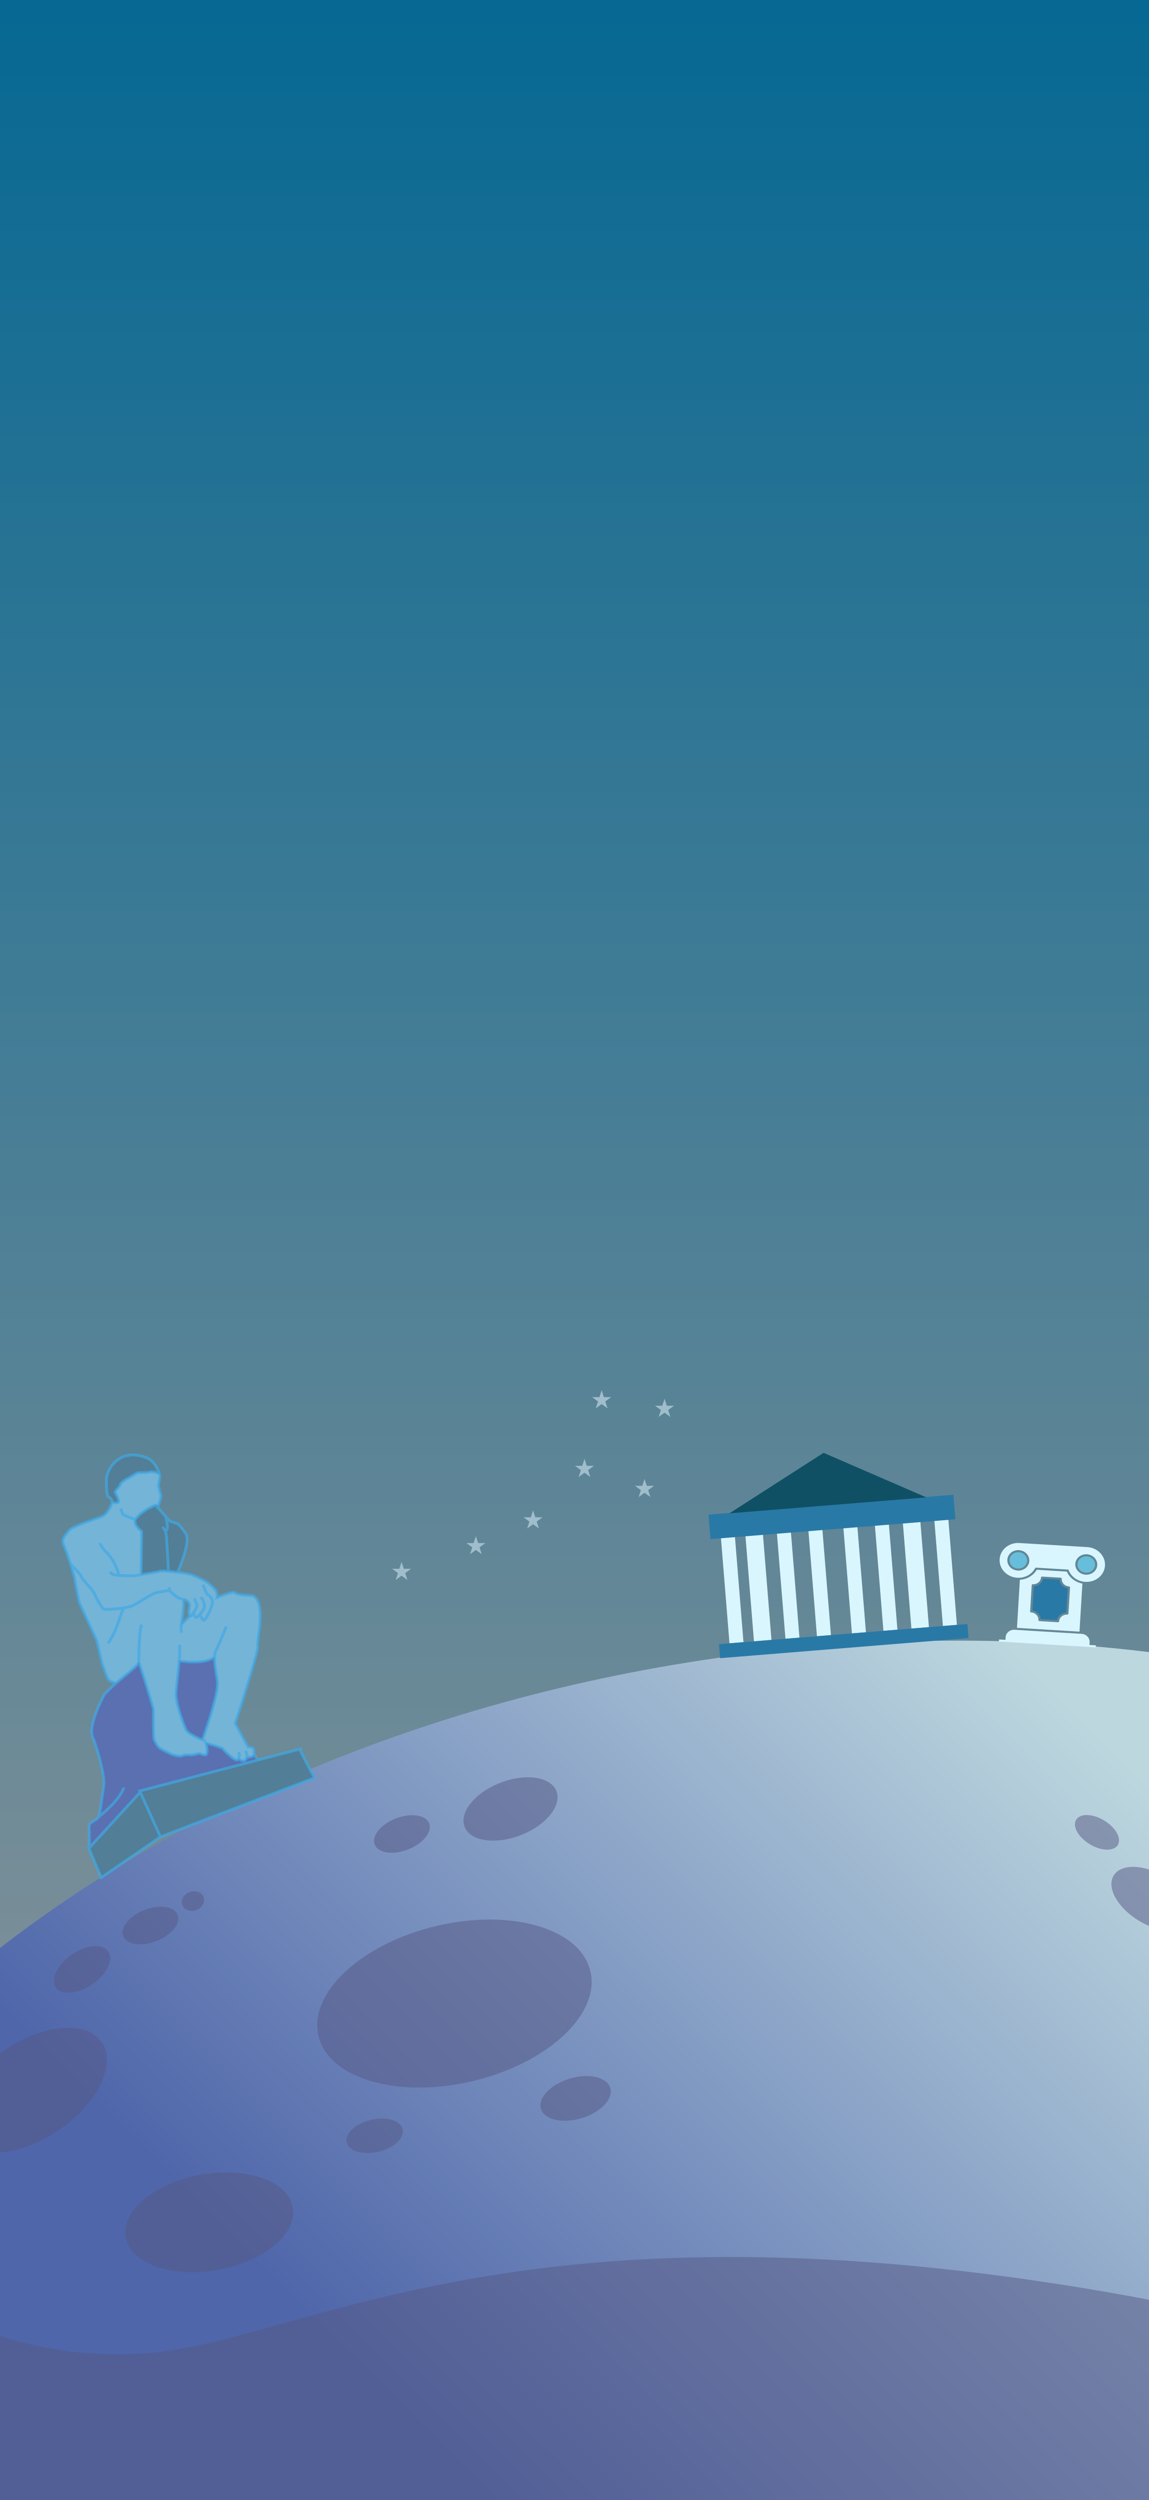 <svg width="402" height="874" viewBox="0 0 402 874" fill="none" xmlns="http://www.w3.org/2000/svg">
<rect x="0" y="0" width="402" height="874" fill="#333333" stroke="none"/>
<g clip-path="url(#clip0_2731_207)">
<rect width="402" height="874" fill="url(#paint0_linear_2731_207)"/>
<path d="M683.959 785.956C706.243 932.84 546.204 1078.93 326.503 1112.26C106.801 1145.6 -89.367 1053.54 -111.651 906.66C-133.935 759.776 26.103 613.683 245.805 580.351C465.507 547.02 661.675 639.073 683.959 785.956Z" fill="url(#paint1_linear_2731_207)"/>
<ellipse cx="131.088" cy="746.633" rx="10.037" ry="5.718" transform="rotate(-13.379 131.088 746.633)" fill="#575884" fill-opacity="0.5"/>
<ellipse cx="201.392" cy="733.561" rx="12.675" ry="7.221" transform="rotate(-16.719 201.392 733.561)" fill="#575884" fill-opacity="0.5"/>
<ellipse cx="73.204" cy="776.885" rx="29.685" ry="16.911" transform="rotate(-10.166 73.204 776.885)" fill="#575884" fill-opacity="0.5"/>
<ellipse cx="11.053" cy="730.695" rx="29.685" ry="16.911" transform="rotate(-34.288 11.053 730.695)" fill="#575884" fill-opacity="0.5"/>
<ellipse cx="28.719" cy="688.465" rx="11.088" ry="6.317" transform="rotate(-34.288 28.719 688.465)" fill="#575884" fill-opacity="0.5"/>
<ellipse cx="52.628" cy="673.117" rx="10.216" ry="5.82" transform="rotate(-21.175 52.628 673.117)" fill="#575884" fill-opacity="0.5"/>
<ellipse cx="140.628" cy="641.117" rx="10.216" ry="5.82" transform="rotate(-21.175 140.628 641.117)" fill="#575884" fill-opacity="0.5"/>
<ellipse cx="178.614" cy="632.378" rx="17.231" ry="9.817" transform="rotate(-21.175 178.614 632.378)" fill="#575884" fill-opacity="0.5"/>
<ellipse cx="383.798" cy="640.556" rx="8.516" ry="4.851" transform="rotate(31.138 383.798 640.556)" fill="#575884" fill-opacity="0.5"/>
<ellipse cx="403.071" cy="663.781" rx="15.707" ry="8.948" transform="rotate(31.138 403.071 663.781)" fill="#575884" fill-opacity="0.5"/>
<ellipse cx="67.514" cy="664.565" rx="3.967" ry="3.359" transform="rotate(-21.175 67.514 664.565)" fill="#575884" fill-opacity="0.5"/>
<ellipse cx="159" cy="700.404" rx="48.883" ry="27.848" transform="rotate(-13.379 159 700.404)" fill="#575884" fill-opacity="0.5"/>
<path d="M-28.863 802.927C-16.03 812.26 20.537 828.927 64.137 820.927C118.637 810.927 199.137 766.927 396.637 802.927C554.637 831.727 467.137 958.927 403.637 1018.93C259.637 1033.09 -29.863 1044.03 -35.863 974.427C-43.363 887.427 -59.863 845.427 -51.863 820.927C-45.463 801.327 -33.863 800.76 -28.863 802.927Z" fill="#575884" fill-opacity="0.5"/>
<path d="M370.692 552.22L364.938 551.871C364.67 553.348 363.325 554.455 361.716 554.525L361.201 563.004C362.79 563.267 363.991 564.526 364.08 566.021L369.834 566.37C370.103 564.896 371.451 563.791 373.064 563.723L373.579 555.244C371.985 554.981 370.78 553.719 370.692 552.22Z" fill="#2979A7"/>
<path d="M373.259 549.392L362.731 548.754C361.54 550.781 359.298 552.112 356.825 552.257L355.806 569.065L377.68 570.391L378.699 553.584C376.262 553.141 374.197 551.549 373.259 549.392ZM373.815 564.11C373.803 564.31 373.624 564.458 373.408 564.444C371.926 564.355 370.646 565.399 370.563 566.774C370.551 566.975 370.371 567.122 370.155 567.109L363.672 566.716C363.456 566.703 363.296 566.535 363.308 566.334C363.391 564.959 362.255 563.768 360.773 563.678C360.557 563.665 360.397 563.497 360.409 563.297L360.964 554.141C360.976 553.94 361.155 553.793 361.372 553.806C362.854 553.896 364.126 552.844 364.209 551.468C364.221 551.268 364.401 551.12 364.617 551.133L371.1 551.527C371.316 551.54 371.476 551.708 371.464 551.908C371.381 553.284 372.524 554.482 374.006 554.572C374.222 554.585 374.383 554.753 374.371 554.954L373.815 564.11Z" fill="#D9F6FF"/>
<path d="M381.224 574.11C381.317 572.579 380.055 571.257 378.406 571.157L354.994 569.737C353.345 569.637 351.933 570.797 351.84 572.328L351.784 573.258L349.532 573.122L349.489 573.838L383.375 575.893L383.419 575.176L381.168 575.04L381.224 574.11Z" fill="#D9F6FF"/>
<path d="M379.885 549.764C381.578 549.866 383.033 548.671 383.128 547.099C383.224 545.527 381.924 544.165 380.231 544.062C378.537 543.96 377.082 545.155 376.986 546.727C376.891 548.298 378.191 549.661 379.885 549.764Z" fill="#67BEDB"/>
<path d="M355.915 551.548C358.709 551.717 361.185 550.235 362.265 548.007L373.811 548.707C374.614 551.049 376.893 552.82 379.687 552.989C383.307 553.209 386.397 550.663 386.6 547.311C386.804 543.958 384.043 541.058 380.424 540.838L356.342 539.385C352.868 539.326 349.936 541.816 349.738 545.075C349.535 548.428 352.303 551.329 355.915 551.548ZM380.274 543.346C382.393 543.474 384.02 545.179 383.9 547.146C383.781 549.113 381.96 550.609 379.841 550.48C377.722 550.352 376.095 548.647 376.214 546.68C376.334 544.713 378.155 543.217 380.274 543.346ZM356.499 541.904C358.618 542.033 360.245 543.737 360.125 545.705C360.006 547.672 358.185 549.167 356.066 549.039C353.947 548.91 352.32 547.206 352.439 545.239C352.559 543.271 354.38 541.776 356.499 541.904Z" fill="#D9F6FF"/>
<path d="M356.111 548.322C357.803 548.425 359.259 547.229 359.354 545.658C359.449 544.086 358.149 542.723 356.456 542.621C354.763 542.518 353.307 543.714 353.212 545.286C353.117 546.857 354.417 548.22 356.111 548.322Z" fill="#67BEDB"/>
<path d="M140.5 546L141.286 548.418H143.829L141.771 549.913L142.557 552.332L140.5 550.837L138.443 552.332L139.229 549.913L137.171 548.418H139.714L140.5 546Z" fill="#A0BDCB"/>
<path d="M166.5 537L167.286 539.418H169.829L167.771 540.913L168.557 543.332L166.5 541.837L164.443 543.332L165.229 540.913L163.171 539.418H165.714L166.5 537Z" fill="#A0BDCB"/>
<path d="M186.5 528L187.286 530.418H189.829L187.771 531.913L188.557 534.332L186.5 532.837L184.443 534.332L185.229 531.913L183.171 530.418H185.714L186.5 528Z" fill="#A0BDCB"/>
<path d="M204.5 510L205.286 512.418H207.829L205.771 513.913L206.557 516.332L204.5 514.837L202.443 516.332L203.229 513.913L201.171 512.418H203.714L204.5 510Z" fill="#A0BDCB"/>
<path d="M210.5 486L211.286 488.418H213.829L211.771 489.913L212.557 492.332L210.5 490.837L208.443 492.332L209.229 489.913L207.171 488.418H209.714L210.5 486Z" fill="#A0BDCB"/>
<path d="M232.5 489L233.286 491.418H235.829L233.771 492.913L234.557 495.332L232.5 493.837L230.443 495.332L231.229 492.913L229.171 491.418H231.714L232.5 489Z" fill="#A0BDCB"/>
<path d="M225.5 517L226.286 519.418H228.829L226.771 520.913L227.557 523.332L225.5 521.837L223.443 523.332L224.229 520.913L222.171 519.418H224.714L225.5 517Z" fill="#A0BDCB"/>
<rect x="252.147" y="536.521" width="4.912" height="38.072" transform="rotate(-4.631 252.147 536.521)" fill="#D9F6FF"/>
<rect x="260.719" y="535.828" width="6.141" height="38.072" transform="rotate(-4.631 260.719 535.828)" fill="#D9F6FF"/>
<rect x="271.734" y="534.935" width="4.912" height="38.072" transform="rotate(-4.631 271.734 534.935)" fill="#D9F6FF"/>
<rect x="326.82" y="530.474" width="4.912" height="38.072" transform="rotate(-4.631 326.82 530.474)" fill="#D9F6FF"/>
<rect x="315.802" y="531.366" width="6.141" height="38.072" transform="rotate(-4.631 315.802 531.366)" fill="#D9F6FF"/>
<rect x="306.009" y="532.158" width="4.912" height="38.072" transform="rotate(-4.631 306.009 532.158)" fill="#D9F6FF"/>
<rect x="294.992" y="533.052" width="4.912" height="38.072" transform="rotate(-4.631 294.992 533.052)" fill="#D9F6FF"/>
<rect x="282.75" y="534.043" width="4.912" height="38.072" transform="rotate(-4.631 282.75 534.043)" fill="#D9F6FF"/>
<rect x="247.882" y="529.475" width="85.968" height="8.597" transform="rotate(-4.631 247.882 529.475)" fill="#2979A7"/>
<rect x="251.551" y="574.766" width="87.196" height="4.912" transform="rotate(-4.631 251.551 574.766)" fill="#2979A7"/>
<path d="M288.15 507.882L324.09 523.452L255.184 529.034L288.15 507.882Z" fill="#0F5065"/>
<path d="M49.065 626.508L48.886 626.081L90.223 615.286L104.759 611.49L109.976 621.5L56.136 642.126L49.065 626.508Z" fill="#527E97"/>
<path d="M31.097 646.121L49.065 626.508L56.136 642.126L35.405 656.369L31.097 646.121Z" fill="#527E97"/>
<path d="M82.318 602.478L86.765 610.658C87.111 610.68 87.923 610.774 88.409 610.972C88.896 611.169 88.925 612.597 88.879 613.287C88.879 614.09 87.188 614.332 86.342 614.353C86.285 614.562 86.194 614.771 86.059 614.974C85.318 616.09 84.006 615.286 83.442 614.745C83.358 614.904 83.254 615.057 83.13 615.201C82.452 615.988 78.156 611.765 77.977 611.338C77.833 610.996 73.932 609.856 71.999 609.329C71.874 608.993 71.73 608.705 71.573 608.503C71.428 608.318 71.273 608.206 71.11 608.195C71.037 608.191 70.948 608.176 70.844 608.151C72.827 602.68 76.642 590.896 76.035 587.534C75.504 584.596 75.045 581.382 75.078 579.261C72.043 581.637 65.564 581.128 62.703 580.577C62.382 584.398 61.772 589.142 61.608 591.589C61.33 595.725 64.562 603.411 65.1 604.692C65.601 605.883 69.469 607.83 70.844 608.151C70.948 608.176 71.037 608.191 71.11 608.195C71.273 608.206 71.428 608.318 71.573 608.503C71.73 608.705 71.874 608.993 71.999 609.329C72.49 610.651 72.683 612.723 72.228 613.252C71.551 614.04 69.976 612.692 69.119 613.052C68.433 613.34 67.286 613.488 66.797 613.526C66.249 613.421 64.896 613.32 63.868 613.752C62.583 614.293 60.151 613.305 59.543 613.058C59.057 612.861 57.194 611.868 56.324 611.397C55.108 610.903 54.031 608.341 53.851 607.914C53.672 607.487 53.619 598.968 53.688 597.933C53.744 597.106 50.306 586.291 48.58 580.987C48.497 581.19 48.196 581.752 47.654 582.382C47.112 583.011 42.72 586.633 40.592 588.366C40.043 588.261 38.79 587.917 38.16 587.378C37.372 586.704 36.185 582.681 35.826 581.827C35.467 580.973 34.059 574.028 33.7 573.174C33.341 572.32 28.425 561.825 27.887 560.545C27.456 559.52 26.456 553.944 26.01 551.284L24.823 547.261C24.779 547.126 24.73 546.978 24.678 546.819C25.776 547.865 28.08 550.213 28.511 551.238C29.049 552.519 32.379 555.641 32.917 556.922C33.456 558.203 35.679 562.293 36.287 562.54C36.714 562.713 40.278 562.559 43.166 562.114C44.39 561.925 45.493 561.684 46.184 561.394C48.503 560.419 53.105 556.976 54.998 556.683C56.513 556.448 58.439 556.074 59.213 555.916C60.098 556.923 62.21 558.843 64.095 559.135C64.568 560.311 63.852 565.483 63.41 568.074C63.378 568.143 63.368 568.197 63.383 568.232C63.392 568.181 63.401 568.128 63.41 568.074C63.684 567.48 65.546 565.763 66.544 564.893C66.241 564.773 66.051 564.075 65.982 563.622C66.171 562.873 66.477 561.203 66.19 560.52C65.903 559.837 65.02 559.337 64.615 559.172C64.445 559.175 64.271 559.162 64.095 559.135C62.21 558.843 60.098 556.923 59.213 555.916C58.439 556.074 56.513 556.448 54.998 556.683C53.105 556.976 48.503 560.419 46.184 561.394C45.493 561.684 44.39 561.925 43.166 562.114C40.278 562.559 36.714 562.713 36.287 562.54C35.679 562.293 33.456 558.203 32.917 556.922C32.379 555.641 29.049 552.519 28.511 551.238C28.08 550.213 25.776 547.865 24.678 546.819C24.048 544.901 22.862 541.4 22.199 539.822C21.302 537.687 23.264 536.36 24.19 534.965C25.116 533.571 34.044 530.823 35.757 530.102C37.471 529.382 39.144 526.166 39.213 525.132C39.618 525.297 40.6 525.554 41.286 525.266C42.142 524.906 40.457 522.097 40.278 521.67C40.098 521.243 42.31 519.308 42.13 518.881C41.951 518.454 44.342 516.946 44.77 516.766C45.198 516.586 47.589 515.079 48.018 514.898C48.446 514.718 51.555 514.919 52.412 514.558C53.097 514.27 54.908 514.849 55.727 515.174C55.8 515.386 55.849 515.54 55.88 515.613C56.024 515.955 55.635 518.228 55.423 519.322C55.579 520.094 55.964 521.808 56.251 522.491C56.496 523.073 55.862 525.046 55.361 526.369C54.389 525.256 48.083 529.443 47.336 531.264C46.739 532.721 48.57 534.598 49.56 535.354L49.354 550.452C48.356 550.615 47.612 550.744 47.483 550.798C47.185 550.923 43.886 550.855 41.696 550.719C40.734 550.659 39.986 550.586 39.8 550.511L38.405 549.59C38.667 549.815 39.314 550.314 39.8 550.511C39.986 550.586 40.734 550.659 41.696 550.719C43.886 550.855 47.185 550.923 47.483 550.798C47.612 550.744 48.356 550.615 49.354 550.452C51.657 550.075 55.315 549.516 55.912 549.264C56.286 549.107 57.569 549.165 58.949 549.291C60.099 549.397 61.318 549.55 62.13 549.665C62.821 549.71 64.653 549.911 66.455 550.359C68.257 550.808 71.378 552.477 72.714 553.255C73.239 553.704 74.482 554.823 75.256 555.704C76.029 556.584 76.011 557.899 75.904 558.446C77.904 557.605 81.974 556.095 82.261 556.778C82.549 557.461 86.36 557.734 88.23 557.786C93.522 559.581 89.622 574.285 90.16 575.566C90.591 576.59 85.112 593.934 82.318 602.478Z" fill="#74B4D7"/>
<path d="M55.912 549.264C55.315 549.516 51.657 550.075 49.354 550.452L49.56 535.354C48.57 534.598 46.739 532.721 47.336 531.264C48.083 529.443 54.389 525.256 55.361 526.369C55.274 526.598 55.191 526.808 55.117 526.988C55.861 527.79 57.069 529.11 57.939 530.102C58.301 531.364 58.89 534.044 58.348 534.674C58.189 534.858 58.096 535.076 58.048 535.302C57.934 535.847 58.083 536.44 58.209 536.742L58.949 549.291C57.569 549.165 56.286 549.107 55.912 549.264Z" fill="#527E97"/>
<path d="M65.105 536.355C66.453 538.602 63.684 546.165 62.13 549.665C61.318 549.55 60.099 549.397 58.949 549.291L58.209 536.742C58.083 536.44 57.934 535.847 58.048 535.302C58.096 535.076 58.189 534.858 58.348 534.674C58.89 534.044 58.301 531.364 57.939 530.102C58.505 530.749 58.928 531.257 58.985 531.391C59.128 531.733 61.071 532.357 62.024 532.626C62.49 532.933 63.757 534.108 65.105 536.355Z" fill="#527E97"/>
<path d="M41.469 510.115C45.394 507.46 50.507 508.828 52.69 510.422C54.499 511.744 55.377 514.147 55.727 515.174C54.908 514.849 53.097 514.27 52.412 514.558C51.555 514.919 48.446 514.718 48.018 514.898C47.589 515.079 45.198 516.586 44.77 516.766C44.342 516.946 41.951 518.454 42.13 518.881C42.31 519.308 40.098 521.243 40.278 521.67C40.457 522.097 42.142 524.906 41.286 525.266C40.6 525.554 39.618 525.297 39.213 525.132C39.282 524.098 38.674 523.851 37.887 523.177C37.257 522.638 37.211 518.772 37.267 516.906C37.359 515.527 38.329 512.239 41.469 510.115Z" fill="#527E97"/>
<path d="M65.1 604.692C64.562 603.411 61.33 595.725 61.608 591.589C61.772 589.142 62.382 584.398 62.703 580.577C65.564 581.128 72.043 581.637 75.078 579.261C75.045 581.382 75.504 584.596 76.035 587.534C76.642 590.896 72.827 602.68 70.844 608.151C69.469 607.83 65.601 605.883 65.1 604.692Z" fill="#5A70B0"/>
<path d="M36.348 592.662C36.547 592.176 39.26 589.595 40.592 588.366C42.72 586.633 47.112 583.011 47.654 582.382C48.196 581.752 48.497 581.19 48.58 580.987C50.306 586.291 53.744 597.106 53.688 597.933C53.619 598.968 53.672 607.487 53.851 607.914C54.031 608.341 55.108 610.903 56.324 611.397C57.194 611.868 59.057 612.861 59.543 613.058C60.151 613.305 62.583 614.293 63.868 613.752C64.896 613.32 66.249 613.421 66.797 613.526C67.286 613.488 68.433 613.34 69.119 613.052C69.976 612.692 71.551 614.04 72.228 613.252C72.683 612.723 72.49 610.651 71.999 609.329C73.932 609.856 77.833 610.996 77.977 611.338C78.156 611.765 82.452 615.988 83.13 615.201C83.254 615.057 83.358 614.904 83.442 614.745C84.006 615.286 85.318 616.09 86.059 614.974C86.194 614.771 86.285 614.562 86.342 614.353C87.188 614.332 88.879 614.09 88.879 613.287L90.223 615.286L48.886 626.081L49.065 626.508L31.097 646.121C31.037 645.979 30.967 645.573 31.166 645.087C31.415 644.48 31.154 639.063 31.223 638.029C31.293 636.995 34.043 636.341 34.54 635.127C35.038 633.913 35.952 626.494 36.34 623.818C36.727 621.143 34.243 611.636 32.448 607.366C30.652 603.096 36.099 593.269 36.348 592.662Z" fill="#5A70B0"/>
<path d="M62.13 549.665C62.821 549.71 64.653 549.911 66.455 550.359C68.257 550.808 71.378 552.477 72.714 553.255C73.239 553.704 74.482 554.823 75.256 555.704C76.029 556.584 76.011 557.899 75.904 558.446C77.904 557.605 81.974 556.095 82.261 556.778C82.549 557.461 86.36 557.734 88.23 557.786C93.522 559.581 89.622 574.285 90.16 575.566C90.591 576.59 85.112 593.934 82.318 602.478L86.765 610.658C87.111 610.68 87.923 610.774 88.409 610.972C88.896 611.169 88.925 612.597 88.879 613.287M62.13 549.665C63.684 546.165 66.453 538.602 65.105 536.355C63.757 534.108 62.49 532.933 62.024 532.626C61.071 532.357 59.128 531.733 58.985 531.391C58.928 531.257 58.505 530.749 57.939 530.102M62.13 549.665C61.318 549.55 60.099 549.397 58.949 549.291M39.213 525.132C39.282 524.098 38.674 523.851 37.887 523.177C37.257 522.638 37.211 518.772 37.267 516.906C37.359 515.527 38.329 512.239 41.469 510.115C45.394 507.46 50.507 508.828 52.69 510.422C54.499 511.744 55.377 514.147 55.727 515.174M39.213 525.132C39.144 526.166 37.471 529.382 35.757 530.102C34.044 530.823 25.116 533.571 24.19 534.965C23.264 536.36 21.302 537.687 22.199 539.822C22.862 541.4 24.048 544.901 24.678 546.819M39.213 525.132C39.618 525.297 40.6 525.554 41.286 525.266C42.142 524.906 40.457 522.097 40.278 521.67C40.098 521.243 42.31 519.308 42.13 518.881C41.951 518.454 44.342 516.946 44.77 516.766C45.198 516.586 47.589 515.079 48.018 514.898C48.446 514.718 51.555 514.919 52.412 514.558C53.097 514.27 54.908 514.849 55.727 515.174M40.592 588.366C40.043 588.261 38.79 587.917 38.16 587.378C37.372 586.704 36.185 582.681 35.826 581.827C35.467 580.973 34.059 574.028 33.7 573.174C33.341 572.32 28.425 561.826 27.887 560.545C27.456 559.52 26.456 553.944 26.01 551.284L24.823 547.261C24.779 547.126 24.73 546.978 24.678 546.819M40.592 588.366C39.26 589.595 36.547 592.176 36.348 592.662C36.099 593.269 30.652 603.096 32.448 607.366C34.243 611.636 36.727 621.143 36.34 623.818C35.952 626.494 35.038 633.913 34.54 635.127M40.592 588.366C42.72 586.633 47.112 583.011 47.654 582.382C48.196 581.752 48.497 581.19 48.58 580.987M34.54 635.127C34.043 636.341 31.293 636.995 31.223 638.029C31.154 639.063 31.415 644.48 31.166 645.087C30.967 645.573 31.037 645.979 31.097 646.121M34.54 635.127C36.955 633.274 42.095 628.634 43.345 624.893M31.097 646.121L49.065 626.508M31.097 646.121L35.405 656.369L56.136 642.126M49.065 626.508L48.886 626.081L90.223 615.286M49.065 626.508L56.136 642.126M105.668 611.253L104.759 611.49M104.759 611.49L109.976 621.5L56.136 642.126M104.759 611.49L90.223 615.286M90.223 615.286L88.879 613.287M88.879 613.287C88.879 614.09 87.188 614.332 86.342 614.353M39.8 550.511C39.314 550.314 38.667 549.815 38.405 549.59L39.8 550.511ZM39.8 550.511C39.986 550.586 40.734 550.659 41.696 550.719M41.696 550.719C43.886 550.855 47.185 550.923 47.483 550.798C47.612 550.744 48.356 550.615 49.354 550.452M41.696 550.719C41.301 549.545 40.317 546.877 39.541 545.595C38.766 544.313 37.403 542.81 36.818 542.218C36.233 541.626 35.077 540.237 35.133 539.409M49.354 550.452C51.657 550.075 55.315 549.516 55.912 549.264C56.286 549.107 57.569 549.165 58.949 549.291M49.354 550.452L49.56 535.354C48.57 534.598 46.739 532.721 47.336 531.264M47.336 531.264C48.083 529.443 54.389 525.256 55.361 526.369M47.336 531.264L43.081 529.536L42.183 527.401M55.361 526.369C55.274 526.598 55.191 526.808 55.117 526.988C55.861 527.79 57.069 529.11 57.939 530.102M55.361 526.369C55.862 525.046 56.496 523.073 56.251 522.491C55.964 521.808 55.579 520.094 55.423 519.322C55.635 518.228 56.024 515.955 55.88 515.613C55.849 515.54 55.8 515.386 55.727 515.174M57.939 530.102C58.301 531.364 58.89 534.044 58.348 534.674C58.189 534.858 58.096 535.076 58.048 535.302M58.949 549.291L58.209 536.742C58.083 536.44 57.934 535.847 58.048 535.302M58.048 535.302C57.803 535.07 57.24 534.436 56.953 533.753M24.678 546.819C25.776 547.865 28.08 550.213 28.511 551.238C29.049 552.519 32.379 555.641 32.917 556.922C33.456 558.203 35.679 562.293 36.287 562.54C36.714 562.713 40.278 562.559 43.166 562.114M59.213 555.916C58.439 556.074 56.513 556.448 54.998 556.683C53.105 556.976 48.503 560.419 46.184 561.394C45.493 561.684 44.39 561.925 43.166 562.114M59.213 555.916L59.282 554.882M59.213 555.916C60.098 556.923 62.21 558.843 64.095 559.135M67.973 558.765C68.152 559.192 68.583 560.217 68.87 560.9C69.229 561.754 67.626 563.936 66.949 564.723C66.797 564.899 66.662 564.94 66.544 564.893M67.626 563.936C67.865 564.505 68.43 565.608 68.772 565.464C68.946 565.39 69.455 564.928 69.99 564.308M70.294 558.292C70.677 558.801 71.463 560.112 71.551 561.281C71.616 562.149 70.774 563.398 69.99 564.308M69.99 564.308C70.312 565.224 71.091 566.901 71.632 566.271C72.31 565.484 74.909 560.874 74.191 559.166C73.473 557.458 72.616 557.818 72.257 556.964C71.898 556.11 71.18 554.402 71 553.975M48.58 580.987C48.572 576.971 48.777 568.745 49.662 567.971M48.58 580.987C50.306 586.291 53.744 597.106 53.688 597.933C53.619 598.968 53.672 607.487 53.851 607.914C54.031 608.341 55.108 610.903 56.324 611.397C57.194 611.868 59.057 612.861 59.543 613.058C60.151 613.305 62.583 614.293 63.868 613.752C64.896 613.32 66.249 613.421 66.797 613.526C67.286 613.488 68.433 613.34 69.119 613.052C69.976 612.692 71.551 614.04 72.228 613.252C72.683 612.723 72.49 610.651 71.999 609.329M62.718 575.044C63.011 575.741 62.926 577.939 62.703 580.577M70.844 608.151C70.948 608.176 71.037 608.191 71.11 608.195C71.273 608.206 71.428 608.318 71.573 608.503C71.73 608.705 71.874 608.993 71.999 609.329M70.844 608.151C69.469 607.83 65.601 605.883 65.1 604.692C64.562 603.411 61.33 595.725 61.608 591.589C61.772 589.142 62.382 584.398 62.703 580.577M70.844 608.151C72.827 602.68 76.642 590.896 76.035 587.534C75.504 584.596 75.045 581.382 75.078 579.261M79.177 568.626C78.181 571.055 76.037 576.177 75.426 577.238C75.197 577.637 75.091 578.348 75.078 579.261M71.999 609.329C73.932 609.856 77.833 610.996 77.977 611.338C78.156 611.765 82.452 615.988 83.13 615.201C83.254 615.057 83.358 614.904 83.442 614.745M83.517 612.526C83.811 613.223 83.818 614.04 83.442 614.745M83.442 614.745C84.006 615.286 85.318 616.09 86.059 614.974C86.194 614.771 86.285 614.562 86.342 614.353M85.839 612.052C86.151 612.469 86.596 613.413 86.342 614.353M62.703 580.577C65.564 581.128 72.043 581.637 75.078 579.261M66.544 564.893C66.241 564.773 66.051 564.075 65.982 563.622C66.171 562.873 66.477 561.203 66.19 560.52C65.903 559.837 65.02 559.337 64.615 559.172C64.445 559.175 64.271 559.162 64.095 559.135M66.544 564.893C65.546 565.763 63.684 567.48 63.41 568.074M63.383 568.232L63.423 570.727M63.383 568.232C63.368 568.197 63.378 568.143 63.41 568.074M63.383 568.232C63.392 568.181 63.401 568.128 63.41 568.074M64.095 559.135C64.568 560.311 63.852 565.483 63.41 568.074M43.166 562.114C42.319 564.495 40.575 569.38 40.375 569.865C40.127 570.472 38.454 573.688 37.776 574.475" stroke="#41A9E5" stroke-opacity="0.7"/>
</g>
<defs>
<linearGradient id="paint0_linear_2731_207" x1="201" y1="0" x2="201" y2="874" gradientUnits="userSpaceOnUse">
<stop stop-color="#066893"/>
<stop offset="1" stop-color="#999999"/>
</linearGradient>
<linearGradient id="paint1_linear_2731_207" x1="351.5" y1="573" x2="111.5" y2="813.5" gradientUnits="userSpaceOnUse">
<stop stop-color="#BDD7DF"/>
<stop offset="1" stop-color="#4F66AA"/>
</linearGradient>
<clipPath id="clip0_2731_207">
<rect width="402" height="874" fill="white"/>
</clipPath>
</defs>
</svg>

